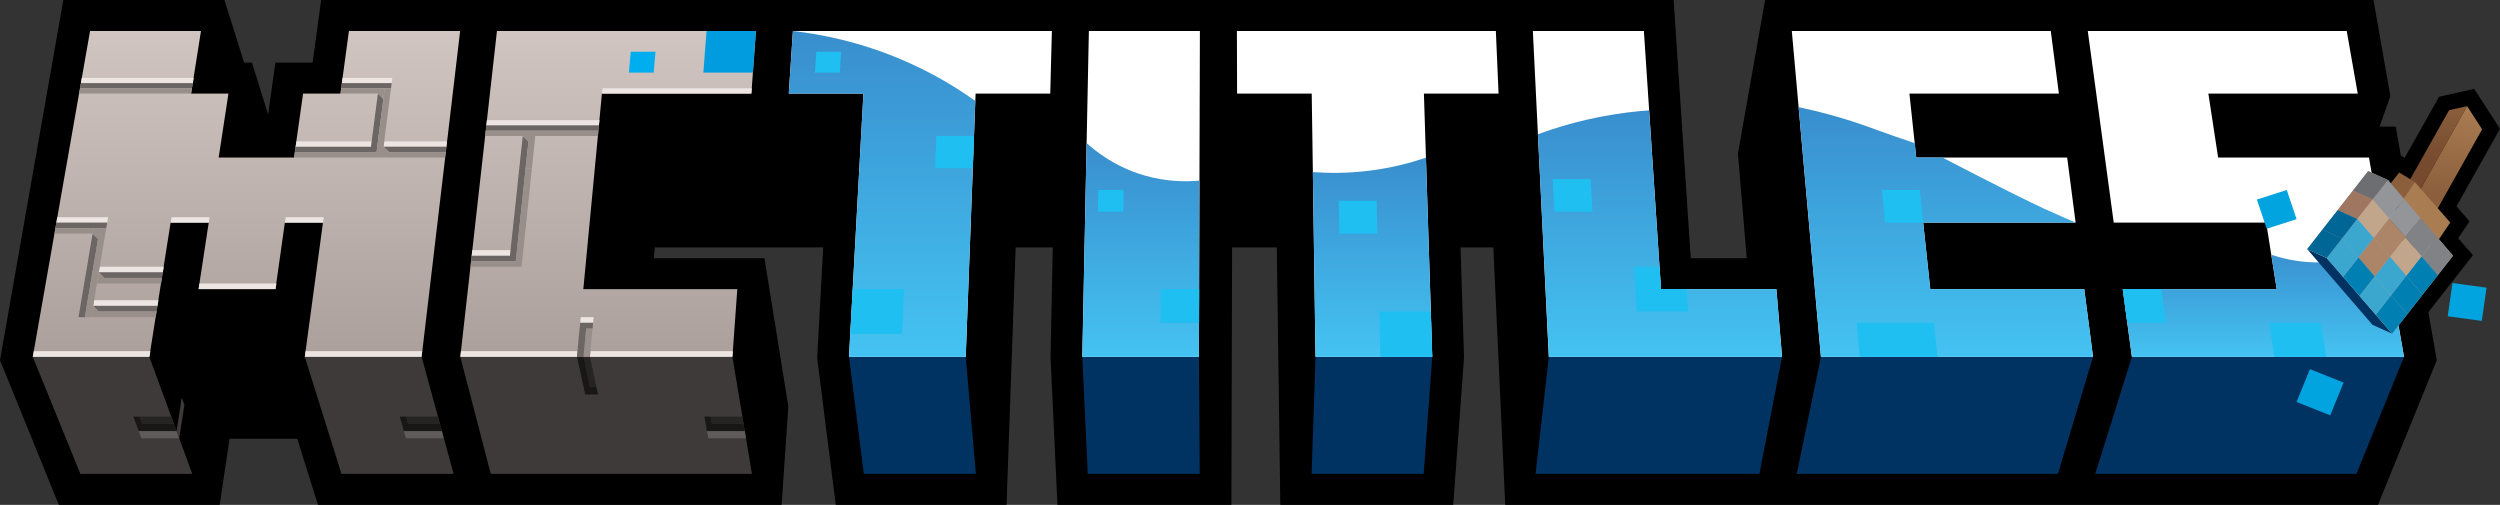 <?xml version="1.0" encoding="UTF-8"?>
<svg id="MCTitles" xmlns="http://www.w3.org/2000/svg" xmlns:xlink="http://www.w3.org/1999/xlink" viewBox="0 0 244.716 49.418">
  <rect x="0" y="0" width="244.716" height="49.418" fill="#333333" stroke="none"/>
  <defs>
    <linearGradient id="linear-gradient" x1="24.125" y1="48.967" x2="24.125" y2="17.069" gradientTransform="translate(0 52) scale(1 -1)" gradientUnits="userSpaceOnUse">
      <stop offset="0" stop-color="#d0c5c0"/>
      <stop offset=".99" stop-color="#aba09c"/>
    </linearGradient>
    <linearGradient id="linear-gradient-2" x1="59.527" y1="48.967" x2="59.527" y2="17.069" gradientTransform="translate(0 52) scale(1 -1)" gradientUnits="userSpaceOnUse">
      <stop offset="0" stop-color="#d0c5c0"/>
      <stop offset=".99" stop-color="#aba09c"/>
    </linearGradient>
    <linearGradient id="linear-gradient-3" x1="86.34" y1="17.069" x2="86.34" y2="48.967" gradientTransform="translate(0 52) scale(1 -1)" gradientUnits="userSpaceOnUse">
      <stop offset="0" stop-color="#44c3f2"/>
      <stop offset="1" stop-color="#398ecd"/>
    </linearGradient>
    <linearGradient id="linear-gradient-4" x1="111.667" y1="17.069" x2="111.667" y2="37.998" gradientTransform="translate(0 52) scale(1 -1)" gradientUnits="userSpaceOnUse">
      <stop offset="0" stop-color="#44c3f2"/>
      <stop offset="1" stop-color="#398ecd"/>
    </linearGradient>
    <linearGradient id="linear-gradient-5" x1="221.554" y1="17.069" x2="221.554" y2="27.811" gradientTransform="translate(0 52) scale(1 -1)" gradientUnits="userSpaceOnUse">
      <stop offset="0" stop-color="#44c3f2"/>
      <stop offset="1" stop-color="#398ecd"/>
    </linearGradient>
    <linearGradient id="linear-gradient-6" x1="190.469" y1="17.069" x2="190.469" y2="41.516" gradientTransform="translate(0 52) scale(1 -1)" gradientUnits="userSpaceOnUse">
      <stop offset="0" stop-color="#44c3f2"/>
      <stop offset="1" stop-color="#398ecd"/>
    </linearGradient>
    <linearGradient id="linear-gradient-7" x1="162.489" y1="17.069" x2="162.489" y2="41.199" gradientTransform="translate(0 52) scale(1 -1)" gradientUnits="userSpaceOnUse">
      <stop offset="0" stop-color="#44c3f2"/>
      <stop offset="1" stop-color="#398ecd"/>
    </linearGradient>
    <linearGradient id="linear-gradient-8" x1="134.355" y1="17.069" x2="134.355" y2="36.568" gradientTransform="translate(0 52) scale(1 -1)" gradientUnits="userSpaceOnUse">
      <stop offset="0" stop-color="#44c3f2"/>
      <stop offset="1" stop-color="#398ecd"/>
    </linearGradient>
    <linearGradient id="linear-gradient-9" x1="210.152" y1="21.976" x2="211.686" y2="31.962" gradientTransform="translate(33.502 74.119) rotate(-8.732) scale(1 -1)" gradientUnits="userSpaceOnUse">
      <stop offset=".453" stop-color="#754a2e"/>
      <stop offset="1" stop-color="#8b5f3c"/>
    </linearGradient>
    <linearGradient id="linear-gradient-10" x1="257.668" y1="38.703" x2="257.668" y2="51.389" gradientTransform="translate(-21.612 33.51) rotate(6.197) scale(1 -1)" gradientUnits="userSpaceOnUse">
      <stop offset=".295" stop-color="#8b5f3c"/>
      <stop offset="1" stop-color="#a97c51"/>
    </linearGradient>
  </defs>
  <g id="brush-outline">
    <polygon points="241.735 21.662 240.453 20.196 244.716 12.605 242.191 8.697 238.754 9.466 235.382 15.451 234.501 14.911 233.681 15.948 231.356 14.898 223.903 24.433 231.316 33.028 234.61 34.516 242.063 24.981 240.622 23.31 241.735 21.662"/>
  </g>
  <g id="text">
    <g id="Layer_1_copy" data-name="Layer 1 copy">
      <polygon points="234.51 12.39 232.925 12.39 233.988 9.424 232.332 0 172.778 0 170.118 15.039 170.98 25.271 165.501 25.271 163.826 0 149.402 0 147.22 0 120.542 0 117.986 0 105.919 0 103.54 0 76.697 0 74.703 0 31.433 0 30.602 6.131 26.959 6.131 26.243 11.205 24.663 6.131 23.896 6.131 21.971 0 6.197 0 0 35.259 5.758 49.418 21.504 49.418 22.473 42.943 29.097 42.943 31.125 49.418 76.512 49.418 77.167 39.773 74.828 25.271 64.003 25.271 64.097 24.215 76.11 24.215 78.225 24.215 80.58 24.215 79.988 35.037 81.81 49.418 98.527 49.418 99.417 24.215 103.051 24.215 102.834 34.971 103.509 49.418 120.536 49.418 120.605 24.215 124.982 24.215 125.325 49.418 142.252 49.418 143.309 34.993 142.968 24.215 146.176 24.215 147.342 49.418 173.015 49.418 174.798 49.418 232.772 49.418 238.53 35.259 234.51 12.39"/>
    </g>
    <g>
      <g>
        <polygon points="19.674 3.033 23.486 15.175 22.587 21.183 18.703 9.163 19.674 3.033" fill="none"/>
        <polygon points="22.361 9.163 26.104 21.183 25.221 27.312 21.405 15.423 22.361 9.163" fill="none"/>
        <polygon points="20.432 21.791 24.323 33.543 20.739 33.543 16.701 21.791 20.432 21.791" fill="none"/>
        <polygon points="31.614 21.791 35.065 33.543 31.481 33.543 27.884 21.791 31.614 21.791" fill="none"/>
        <polygon points="27.884 21.791 31.481 33.543 30.633 39.91 26.964 28.303 27.884 21.791" fill="none"/>
        <polygon points="26.964 28.303 30.633 39.91 23.405 39.91 19.437 28.303 26.964 28.303" fill="none"/>
        <polygon points="16.701 21.791 20.739 33.543 18.819 46.385 14.619 34.931 16.701 21.791" fill="none"/>
        <polygon points="14.619 34.931 18.819 46.385 7.867 46.385 3.209 34.931 14.619 34.931" fill="#3e3a39"/>
        <polygon points="45.041 3.033 47.881 15.175 44.403 46.385 41.273 34.931 45.041 3.033" fill="none"/>
        <polygon points="45.041 3.033 41.273 34.931 29.835 34.931 31.614 21.791 27.884 21.791 26.964 28.303 19.437 28.303 20.432 21.791 16.701 21.791 14.619 34.931 3.209 34.931 8.816 3.033 19.674 3.033 18.703 9.163 22.361 9.163 21.405 15.423 28.783 15.423 29.667 9.163 33.325 9.163 34.155 3.033 45.041 3.033" fill="url(#linear-gradient)"/>
        <polygon points="41.273 34.931 44.403 46.385 33.424 46.385 29.835 34.931 41.273 34.931" fill="#3e3a39"/>
      </g>
      <g>
        <polygon points="73.993 3.033 75.726 15.175 75.317 21.183 73.551 9.163 73.993 3.033" fill="none"/>
        <polygon points="73.551 9.163 75.317 21.183 61.251 21.183 58.92 9.163 73.551 9.163" fill="none"/>
        <polygon points="58.92 9.163 61.251 21.183 59.571 39.91 57.1 28.303 58.92 9.163" fill="none"/>
        <polygon points="72.172 28.303 74.044 39.91 73.604 46.385 71.695 34.931 72.172 28.303" fill="none"/>
        <polygon points="71.695 34.931 73.604 46.385 48.038 46.385 45.06 34.931 71.695 34.931" fill="#3e3a39"/>
        <polygon points="73.993 3.033 73.551 9.163 58.92 9.163 57.1 28.303 72.172 28.303 71.695 34.931 45.06 34.931 48.645 3.033 73.993 3.033" fill="url(#linear-gradient-2)"/>
      </g>
      <g>
        <polygon points="84.516 9.163 85.858 21.183 78.834 21.183 77.209 9.163 84.516 9.163" fill="none"/>
        <polygon points="102.805 9.163 103.44 21.183 96.416 21.183 95.498 9.163 102.805 9.163" fill="none"/>
        <polygon points="102.964 3.033 103.587 15.175 103.44 21.183 102.805 9.163 102.964 3.033" fill="none"/>
        <polygon points="94.533 34.931 95.525 46.385 84.556 46.385 83.104 34.931 94.533 34.931" fill="#003262"/>
        <polygon points="95.498 9.163 96.416 21.183 95.525 46.385 94.533 34.931 95.498 9.163" fill="none"/>
        <polygon points="102.964 3.033 102.805 9.163 95.498 9.163 94.533 34.931 83.104 34.931 84.516 9.163 77.209 9.163 77.615 3.033 102.964 3.033" fill="#fff"/>
      </g>
      <g>
        <polygon points="117.453 3.033 117.523 15.175 117.438 46.385 117.361 34.931 117.453 3.033" fill="none"/>
        <polygon points="117.361 34.931 117.438 46.385 106.477 46.385 105.942 34.931 117.361 34.931" fill="#003262"/>
        <polygon points="117.453 3.033 117.361 34.931 105.942 34.931 106.586 3.033 117.453 3.033" fill="#fff"/>
      </g>
      <g>
        <polygon points="230.791 9.163 226.483 21.183 212.426 21.183 216.169 9.163 230.791 9.163" fill="none"/>
        <polygon points="206.905 21.791 203.455 33.543 201.108 15.175 204.365 3.033 206.905 21.791" fill="none"/>
        <polygon points="221.828 21.791 217.79 33.543 203.455 33.543 206.905 21.791 221.828 21.791" fill="none"/>
        <polygon points="222.86 28.303 218.742 39.91 217.79 33.543 221.828 21.791 222.86 28.303" fill="none"/>
        <polygon points="208.685 34.931 205.096 46.385 204.269 39.91 207.787 28.303 208.685 34.931" fill="none"/>
        <polygon points="235.32 34.931 230.662 46.385 205.096 46.385 208.685 34.931 235.32 34.931" fill="#003262"/>
        <polygon points="229.713 3.033 230.791 9.163 216.169 9.163 217.125 15.423 231.891 15.423 235.32 34.931 208.685 34.931 207.787 28.303 222.86 28.303 221.828 21.791 206.905 21.791 204.365 3.033 229.713 3.033" fill="#fff"/>
      </g>
      <g>
        <polygon points="201.538 9.163 198.36 21.183 184.293 21.183 186.906 9.163 201.538 9.163" fill="none"/>
        <polygon points="203.175 21.791 199.872 33.543 185.537 33.543 188.252 21.791 203.175 21.791" fill="none"/>
        <polygon points="178.244 34.931 175.877 46.385 173.246 15.175 175.394 3.033 178.244 34.931" fill="none"/>
        <polygon points="204.879 34.931 201.443 46.385 175.877 46.385 178.244 34.931 204.879 34.931" fill="#003262"/>
        <polygon points="200.743 3.033 201.538 9.163 186.906 9.163 187.574 15.423 202.349 15.423 203.175 21.791 188.252 21.791 188.947 28.303 204.019 28.303 204.879 34.931 178.244 34.931 175.394 3.033 200.743 3.033" fill="#fff"/>
      </g>
      <g>
        <polygon points="151.609 34.931 150.311 46.385 148.868 15.175 150.046 3.033 151.609 34.931" fill="none"/>
        <polygon points="174.438 34.931 172.223 46.385 150.311 46.385 151.609 34.931 174.438 34.931" fill="#003262"/>
        <polygon points="160.914 3.033 162.589 28.303 173.884 28.303 174.438 34.931 151.609 34.931 150.046 3.033 160.914 3.033" fill="#fff"/>
      </g>
      <g>
        <polygon points="121.094 9.163 121.023 21.183 121.007 15.175 121.076 3.033 121.094 9.163" fill="none"/>
        <polygon points="128.4 9.163 128.047 21.183 121.023 21.183 121.094 9.163 128.4 9.163" fill="none"/>
        <polygon points="146.689 9.163 145.63 21.183 138.605 21.183 139.382 9.163 146.689 9.163" fill="none"/>
        <polygon points="128.771 34.931 128.389 46.385 128.047 21.183 128.4 9.163 128.771 34.931" fill="none"/>
        <polygon points="140.199 34.931 139.359 46.385 128.389 46.385 128.771 34.931 140.199 34.931" fill="#003262"/>
        <polygon points="146.424 3.033 146.689 9.163 139.382 9.163 140.199 34.931 128.771 34.931 128.4 9.163 121.094 9.163 121.076 3.033 146.424 3.033" fill="#fff"/>
      </g>
    </g>
  </g>
  <g id="paint_layer" data-name="paint layer">
    <g>
      <path d="m88.265,5.84c2.973,1.264,5.372,2.732,7.206,4.043-.313,8.35-.625,16.699-.938,25.049h-11.429l1.411-25.768h-7.306l.406-6.131c2.772.319,6.524,1.052,10.65,2.807Z" fill="url(#linear-gradient-3)"/>
      <path d="m117.391,17.68c-.01,5.75-.02,11.501-.03,17.251h-11.419c.141-6.976.282-13.953.422-20.929.947.864,2.824,2.342,5.629,3.162,2.247.656,4.192.627,5.398.516Z" fill="url(#linear-gradient-4)"/>
      <path d="m233.432,24.189c.629,3.581,1.259,7.162,1.888,10.743h-26.635l-.898-6.628h15.073c-.178-1.123-.356-2.247-.534-3.37.978.328,2.231.634,3.705.727,3.365.212,6.013-.808,7.401-1.471l0.0 0Z" fill="url(#linear-gradient-5)"/>
      <path d="m200.055,20.412c.873.396,1.83.817,1.83.817.529.233.967.423,1.29.562h-14.922l.694,6.512h15.073l.859,6.628h-26.635c-.728-8.149-1.456-16.298-2.184-24.447,2.304.494,4.116,1.033,5.258,1.398,1.048.336,1.657.57,2.655.932.82.297,1.995.714,3.45,1.2.05.47.1.94.15,1.409h2.57c5.049,2.634,8.805,4.488,9.912,4.989l-0.0 0Z" fill="url(#linear-gradient-6)"/>
      <path d="m161.429,10.801c.387,5.834.773,11.668,1.16,17.502h11.295l.554,6.628h-22.829c-.356-7.264-.712-14.528-1.067-21.791,1.834-.673,4.023-1.323,6.529-1.784,1.561-.287,3.023-.459,4.358-.555Z" fill="url(#linear-gradient-7)"/>
      <path d="m139.581,15.432c.206,6.5.412,13.0.618,19.5h-11.428c-.087-6.03-.174-12.059-.26-18.089,1.509.114,3.376.13,5.493-.13,2.217-.273,4.1-.776,5.578-1.281Z" fill="url(#linear-gradient-8)"/>
    </g>
  </g>
  <g id="cracks">
    <g id="Layer_5" data-name="Layer 5">
      <g>
        <g>
          <polygon points="72.668 40.78 72.057 40.78 71.436 40.78 70.804 40.78 70.183 40.78 69.562 40.78 69.686 41.488 70.307 41.488 70.929 41.488 71.55 41.488 72.171 41.488 72.782 41.488 72.668 40.78" fill="#262423"/>
          <polygon points="58.068 36.413 57.912 35.675 57.747 34.927 57.115 34.927 57.281 35.675 57.436 36.413 57.602 37.151 57.757 37.879 58.378 37.879 58.223 37.151 58.068 36.413" fill="#262423"/>
          <polygon points="42.235 40.78 41.614 40.78 40.992 40.78 40.371 40.78 39.75 40.78 39.947 41.488 40.578 41.488 41.199 41.488 41.81 41.488 42.432 41.488 43.053 41.488 42.856 40.78 42.235 40.78" fill="#262423"/>
          <polygon points="16.151 40.78 15.529 40.78 14.908 40.78 14.287 40.78 13.666 40.78 13.924 41.488 14.556 41.488 15.177 41.488 15.788 41.488 16.41 41.488 17.031 41.488 16.772 40.78 16.151 40.78" fill="#262423"/>
        </g>
        <g>
          <polygon points="72.906 42.196 72.295 42.196 71.674 42.196 71.053 42.196 70.432 42.196 69.81 42.196 69.199 42.196 69.334 42.903 69.935 42.903 70.556 42.903 71.177 42.903 71.798 42.903 72.409 42.903 73.02 42.903 72.906 42.196" fill="#5f5b5a"/>
          <polygon points="42.628 42.196 42.007 42.196 41.396 42.196 40.775 42.196 40.154 42.196 39.532 42.196 39.739 42.903 40.35 42.903 40.972 42.903 41.593 42.903 42.204 42.903 42.815 42.903 43.436 42.903 43.25 42.196 42.628 42.196" fill="#5f5b5a"/>
          <polygon points="16.668 42.196 16.058 42.196 15.436 42.196 14.815 42.196 14.194 42.196 13.583 42.196 13.842 42.903 14.463 42.903 15.084 42.903 15.705 42.903 16.316 42.903 16.927 42.903 17.549 42.903 17.29 42.196 16.668 42.196" fill="#5f5b5a"/>
        </g>
        <g>
          <polygon points="72.782 41.488 72.171 41.488 71.55 41.488 70.929 41.488 70.307 41.488 69.686 41.488 69.562 40.78 68.951 40.78 69.075 41.488 69.199 42.196 69.81 42.196 70.432 42.196 71.053 42.196 71.674 42.196 72.295 42.196 72.906 42.196 72.782 41.488" fill="#181716"/>
          <polygon points="57.757 37.879 57.602 37.151 57.436 36.413 57.281 35.675 57.115 34.927 56.473 34.927 56.639 35.675 56.804 36.413 56.96 37.151 57.125 37.879 57.291 38.617 57.912 38.617 58.544 38.617 58.378 37.879 57.757 37.879" fill="#181716"/>
          <polygon points="42.432 41.488 41.81 41.488 41.199 41.488 40.578 41.488 39.947 41.488 39.75 40.78 39.128 40.78 39.336 41.488 39.532 42.196 40.154 42.196 40.775 42.196 41.396 42.196 42.007 42.196 42.628 42.196 43.25 42.196 43.053 41.488 42.432 41.488" fill="#181716"/>
          <polygon points="16.41 41.488 15.788 41.488 15.177 41.488 14.556 41.488 13.924 41.488 13.666 40.78 13.044 40.78 13.314 41.488 13.583 42.196 14.194 42.196 14.815 42.196 15.436 42.196 16.058 42.196 16.668 42.196 17.29 42.196 17.031 41.488 16.41 41.488" fill="#181716"/>
        </g>
      </g>
    </g>
    <g>
      <polygon points="72.979 8.643 72.368 8.643 71.757 8.643 71.156 8.643 70.545 8.643 69.935 8.643 69.324 8.643 68.723 8.643 68.102 8.643 67.501 8.643 66.89 8.643 66.29 8.643 65.668 8.643 65.068 8.643 64.457 8.643 63.846 8.643 63.235 8.643 62.634 8.643 62.023 8.643 61.412 8.643 60.801 8.643 60.201 8.643 59.58 8.643 58.969 8.643 58.927 9.159 59.528 9.159 60.149 9.159 60.75 9.159 61.361 9.159 61.972 9.159 62.582 9.159 63.193 9.159 63.794 9.159 64.415 9.159 65.016 9.159 65.627 9.159 66.238 9.159 66.849 9.159 67.46 9.159 68.06 9.159 68.682 9.159 69.282 9.159 69.893 9.159 70.504 9.159 71.115 9.159 71.726 9.159 72.327 9.159 72.948 9.159 73.548 9.159 73.59 8.643 72.979 8.643" fill="#ece5e2"/>
      <polygon points="70.473 34.371 69.831 34.371 69.199 34.371 68.568 34.371 67.936 34.371 67.294 34.371 66.662 34.371 66.031 34.371 65.399 34.371 64.757 34.371 64.125 34.371 63.504 34.371 62.872 34.371 62.23 34.371 61.599 34.371 60.967 34.371 60.335 34.371 59.693 34.371 59.062 34.371 58.43 34.371 57.798 34.371 57.747 34.927 58.378 34.927 59.01 34.927 59.642 34.927 60.284 34.927 60.915 34.927 61.547 34.927 62.179 34.927 62.821 34.927 63.452 34.927 64.084 34.927 64.716 34.927 65.358 34.927 65.989 34.927 66.621 34.927 67.253 34.927 67.895 34.927 68.526 34.927 69.158 34.927 69.79 34.927 70.432 34.927 71.063 34.927 71.695 34.927 71.736 34.371 71.105 34.371 70.473 34.371" fill="#ece5e2"/>
      <polygon points="58.109 31.045 57.478 31.045 56.846 31.045 56.794 31.601 57.426 31.601 58.057 31.601 58.109 31.045" fill="#ece5e2"/>
      <polygon points="55.262 34.371 54.63 34.371 53.988 34.371 53.356 34.371 52.725 34.371 52.093 34.371 51.461 34.371 50.83 34.371 50.198 34.371 49.566 34.371 48.924 34.371 48.293 34.371 47.661 34.371 47.029 34.371 46.387 34.371 45.756 34.371 45.124 34.371 45.062 34.927 45.694 34.927 46.325 34.927 46.967 34.927 47.599 34.927 48.231 34.927 48.862 34.927 49.504 34.927 50.136 34.927 50.767 34.927 51.399 34.927 52.041 34.927 52.673 34.927 53.304 34.927 53.936 34.927 54.578 34.927 55.21 34.927 55.841 34.927 56.473 34.927 56.525 34.371 55.893 34.371 55.262 34.371" fill="#ece5e2"/>
      <polygon points="48.831 12.272 49.442 12.272 50.053 12.272 50.674 12.272 51.285 12.272 51.896 12.272 52.507 12.272 53.118 12.272 53.729 12.272 54.34 12.272 54.961 12.272 55.572 12.272 56.183 12.272 56.794 12.272 57.405 12.272 58.016 12.272 58.627 12.272 58.679 11.757 58.068 11.757 57.457 11.757 56.846 11.757 56.235 11.757 55.624 11.757 55.013 11.757 54.392 11.757 53.781 11.757 53.17 11.757 52.559 11.757 51.948 11.757 51.337 11.757 50.726 11.757 50.115 11.757 49.504 11.757 48.893 11.757 48.272 11.757 47.661 11.757 47.609 12.272 48.22 12.272 48.831 12.272" fill="#ece5e2"/>
      <polygon points="47.423 25.03 48.054 25.03 48.676 25.03 49.297 25.03 49.918 25.03 49.981 24.484 49.359 24.484 48.728 24.484 48.106 24.484 47.485 24.484 46.853 24.484 46.232 24.484 46.17 25.03 46.791 25.03 47.423 25.03" fill="#ece5e2"/>
      <polygon points="42.525 13.839 41.914 13.839 41.293 13.839 40.682 13.839 40.071 13.839 39.46 13.839 38.839 13.839 38.228 13.839 37.617 13.839 37.544 14.365 38.155 14.365 38.766 14.365 39.387 14.365 39.998 14.365 40.609 14.365 41.231 14.365 41.841 14.365 42.463 14.365 43.074 14.365 43.685 14.365 43.747 13.839 43.136 13.839 42.525 13.839" fill="#ece5e2"/>
      <polygon points="40.05 34.371 39.429 34.371 38.797 34.371 38.155 34.371 37.523 34.371 36.892 34.371 36.26 34.371 35.618 34.371 34.986 34.371 34.355 34.371 33.723 34.371 33.081 34.371 32.449 34.371 31.818 34.371 31.186 34.371 30.544 34.371 29.913 34.371 29.84 34.927 30.472 34.927 31.114 34.927 31.745 34.927 32.377 34.927 33.009 34.927 33.651 34.927 34.282 34.927 34.914 34.927 35.546 34.927 36.188 34.927 36.819 34.927 37.451 34.927 38.083 34.927 38.725 34.927 39.356 34.927 39.988 34.927 40.62 34.927 41.262 34.927 41.324 34.371 40.682 34.371 40.05 34.371" fill="#ece5e2"/>
      <polygon points="34.686 8.138 35.297 8.138 35.908 8.138 36.509 8.138 37.12 8.138 37.731 8.138 38.341 8.138 38.404 7.622 37.793 7.622 37.192 7.622 36.581 7.622 35.981 7.622 35.359 7.622 34.759 7.622 34.148 7.622 33.537 7.622 33.464 8.138 34.086 8.138 34.686 8.138" fill="#ece5e2"/>
      <polygon points="31 21.795 31.621 21.795 31.694 21.259 31.072 21.259 30.451 21.259 29.84 21.259 29.208 21.259 28.587 21.259 27.966 21.259 27.893 21.795 28.515 21.795 29.136 21.795 29.757 21.795 30.379 21.795 31 21.795" fill="#ece5e2"/>
      <polygon points="30.171 14.365 30.793 14.365 31.404 14.365 32.015 14.365 32.626 14.365 33.247 14.365 33.858 14.365 34.469 14.365 35.09 14.365 35.701 14.365 36.312 14.365 36.384 13.839 35.763 13.839 35.152 13.839 34.541 13.839 33.93 13.839 33.309 13.839 32.698 13.839 32.087 13.839 31.476 13.839 30.865 13.839 30.244 13.839 29.633 13.839 29.022 13.839 28.939 14.365 29.56 14.365 30.171 14.365" fill="#ece5e2"/>
      <polygon points="25.791 27.75 25.17 27.75 24.549 27.75 23.917 27.75 23.285 27.75 22.664 27.75 22.032 27.75 21.411 27.75 20.779 27.75 20.148 27.75 19.527 27.75 19.444 28.295 20.065 28.295 20.697 28.295 21.328 28.295 21.95 28.295 22.581 28.295 23.202 28.295 23.834 28.295 24.466 28.295 25.087 28.295 25.719 28.295 26.35 28.295 26.972 28.295 27.055 27.75 26.423 27.75 25.791 27.75" fill="#ece5e2"/>
      <polygon points="20.438 21.795 20.51 21.259 19.899 21.259 19.268 21.259 18.657 21.259 18.035 21.259 17.414 21.259 16.793 21.259 16.71 21.795 17.331 21.795 17.942 21.795 18.574 21.795 19.185 21.795 19.816 21.795 20.438 21.795" fill="#ece5e2"/>
      <polygon points="17.652 8.138 18.253 8.138 18.874 8.138 18.957 7.622 18.336 7.622 17.735 7.622 17.124 7.622 16.524 7.622 15.913 7.622 15.302 7.622 14.701 7.622 14.08 7.622 13.479 7.622 12.868 7.622 12.268 7.622 11.657 7.622 11.046 7.622 10.445 7.622 9.834 7.622 9.223 7.622 8.612 7.622 8.012 7.622 7.919 8.138 8.53 8.138 9.13 8.138 9.751 8.138 10.352 8.138 10.963 8.138 11.564 8.138 12.185 8.138 12.785 8.138 13.396 8.138 13.997 8.138 14.618 8.138 15.219 8.138 15.819 8.138 16.441 8.138 17.041 8.138 17.652 8.138" fill="#ece5e2"/>
      <polygon points="14.774 26.112 14.142 26.112 13.521 26.112 12.889 26.112 12.268 26.112 11.646 26.112 11.015 26.112 10.383 26.112 9.762 26.112 9.669 26.658 10.3 26.658 10.921 26.658 11.553 26.658 12.174 26.658 12.796 26.658 13.438 26.658 14.059 26.658 14.68 26.658 15.302 26.658 15.944 26.658 16.027 26.112 15.395 26.112 14.774 26.112" fill="#ece5e2"/>
      <polygon points="14.245 29.387 13.614 29.387 12.993 29.387 12.351 29.387 11.729 29.387 11.098 29.387 10.476 29.387 9.834 29.387 9.213 29.387 9.12 29.943 9.741 29.943 10.383 29.943 11.015 29.943 11.636 29.943 12.268 29.943 12.899 29.943 13.531 29.943 14.152 29.943 14.784 29.943 15.416 29.943 15.509 29.387 14.867 29.387 14.245 29.387" fill="#ece5e2"/>
      <polygon points="13.448 34.371 12.816 34.371 12.185 34.371 11.543 34.371 10.911 34.371 10.28 34.371 9.648 34.371 9.006 34.371 8.374 34.371 7.743 34.371 7.111 34.371 6.469 34.371 5.837 34.371 5.206 34.371 4.574 34.371 3.932 34.371 3.311 34.371 3.207 34.927 3.839 34.927 4.481 34.927 5.112 34.927 5.744 34.927 6.376 34.927 7.018 34.927 7.649 34.927 8.281 34.927 8.913 34.927 9.555 34.927 10.186 34.927 10.818 34.927 11.45 34.927 12.092 34.927 12.723 34.927 13.355 34.927 13.987 34.927 14.629 34.927 14.722 34.371 14.08 34.371 13.448 34.371" fill="#ece5e2"/>
      <polygon points="6.759 21.795 7.38 21.795 8.001 21.795 8.623 21.795 9.244 21.795 9.876 21.795 10.487 21.795 10.58 21.259 9.958 21.259 9.337 21.259 8.716 21.259 8.095 21.259 7.473 21.259 6.852 21.259 6.231 21.259 5.609 21.259 5.516 21.795 6.137 21.795 6.759 21.795" fill="#ece5e2"/>
    </g>
    <g id="Layer_9" data-name="Layer 9">
      <polygon points="17.793 38.917 17.701 39.457 17.62 40.007 17.538 40.547 17.457 41.097 17.365 41.647 17.284 42.197 17.284 42.207 17.549 42.907 17.63 42.367 17.711 41.817 17.793 41.267 17.885 40.717 17.966 40.167 18.047 39.627 17.793 38.917" fill="#3e3a39"/>
      <polygon points="57.374 32.147 57.322 32.703 57.27 33.259 57.219 33.815 57.167 34.371 57.115 34.927 57.747 34.927 57.798 34.371 57.85 33.815 57.902 33.259 57.954 32.703 58.006 32.147 57.374 32.147" fill="#988e8a"/>
      <polygon points="57.426 31.601 56.794 31.601 56.742 32.147 56.68 32.703 56.628 33.259 56.577 33.815 56.525 34.371 56.473 34.927 57.115 34.927 57.167 34.371 57.219 33.815 57.27 33.259 57.322 32.703 57.374 32.147 58.006 32.147 58.057 31.601 57.426 31.601" fill="#6b6563"/>
      <path d="m51.171,13.313l-.052.526-.062.526-.052.526-.062.526-.052.526-.062.526-.052.526-.062.536-.052.526-.052.536-.062.526-.052.536-.062.536-.052.536-.062.536-.062.536-.052.536-.062.536-.052.536-.062.546-.052.536-.062.546h-3.749l-.052.536h4.37l.062-.536.052-.546.062-.536.052-.546.062-.536.052-.536.062-.536.052-.536.062-.536.052-.536.062-.536.052-.536.052-.526.062-.536.052-.526.062-.536.052-.526.052-.526.062-.526.052-.526.062-.526.052-.526-.559-.526Z" fill="#6b6563"/>
      <path d="m43.074,14.365h-5.53c.183.175.366.35.549.526h5.53l.062-.526h-.611Z" fill="#6b6563"/>
      <polygon points="37.731 8.138 37.12 8.138 36.509 8.138 35.908 8.138 35.297 8.138 34.686 8.138 34.086 8.138 33.464 8.138 33.402 8.643 34.013 8.643 34.624 8.643 35.225 8.643 35.846 8.643 36.447 8.643 37.057 8.643 37.658 8.643 38.279 8.643 38.341 8.138 37.731 8.138" fill="#6b6563"/>
      <path d="m36.985,9.159l-.062.526h0l-.073.516-.062.516-.073.516-.062.526-.072.516-.062.526-.073.516-.062.526-.072.526h-7.373l-.073.526h7.994l.062-.526.072-.526.062-.526.073-.516.062-.526.072-.516.062-.526.073-.516.062-.516.062-.516-.539-.526Z" fill="#6b6563"/>
      <g>
        <path d="m43.012,14.891h-4.919c-.183-.175-.366-.35-.549-.526l.072-.526.062-.526.062-.516.073-.526.062-.516.072-.526.062-.516.062-.516.073-.516.062-.526.072-.516h-.621l-.062.516-.072.526-.062.516-.062.516-.073.516-.062.526-.072.516-.062.526-.073.516-.062.526-.072.526-.062.526h-7.994l-.072.526h14.766l.062-.526h-.611Z" fill="#988e8a"/>
        <path d="m37.057,8.643h-3.655l-.073.516h3.655l.539.526c.045-.347.09-.694.135-1.041h-.601Z" fill="#988e8a"/>
      </g>
      <g>
        <path d="m15.302,26.658h-5.633c.18.182.359.364.538.546h5.643l.093-.546h-.642Z" fill="#6b6563"/>
        <path d="m14.152,29.943h-5.033c.18.182.359.364.538.546h5.675l.083-.546h-1.263Z" fill="#6b6563"/>
      </g>
      <polygon points="18.253 8.138 17.652 8.138 17.041 8.138 16.441 8.138 15.819 8.138 15.219 8.138 14.618 8.138 13.997 8.138 13.396 8.138 12.785 8.138 12.185 8.138 11.564 8.138 10.963 8.138 10.352 8.138 9.751 8.138 9.13 8.138 8.53 8.138 7.919 8.138 7.836 8.643 8.436 8.643 9.047 8.643 9.658 8.643 10.269 8.643 10.87 8.643 11.481 8.643 12.092 8.643 12.703 8.643 13.303 8.643 13.914 8.643 14.525 8.643 15.136 8.643 15.747 8.643 16.358 8.643 16.969 8.643 17.569 8.643 18.18 8.643 18.791 8.643 18.874 8.138 18.253 8.138" fill="#6b6563"/>
      <path d="m9.068,22.867l-.093.536-.093.546-.093.536-.093.546-.083.536-.093.546-.093.546-.093.546-.093.546-.093.546-.093.546-.093.546-.093.556-.093.546-.093.556h.621l.093-.556.093-.546.093-.556.093-.546.093-.546.093-.546.093-.546.093-.546.093-.546.093-.546.093-.536.093-.546.083-.536.093-.546s-.528-.536-.528-.536Z" fill="#6b6563"/>
      <g>
        <polygon points="58.016 12.272 57.405 12.272 56.794 12.272 56.183 12.272 55.572 12.272 54.961 12.272 54.34 12.272 53.729 12.272 53.118 12.272 52.507 12.272 51.896 12.272 51.285 12.272 50.674 12.272 50.053 12.272 49.442 12.272 48.831 12.272 48.22 12.272 47.609 12.272 47.547 12.798 48.158 12.798 48.779 12.798 49.39 12.798 50.001 12.798 50.612 12.798 51.223 12.798 51.834 12.798 52.445 12.798 53.066 12.798 53.677 12.798 54.288 12.798 54.909 12.798 55.52 12.798 56.131 12.798 56.742 12.798 57.353 12.798 57.964 12.798 58.575 12.798 58.627 12.272 58.016 12.272" fill="#6b6563"/>
        <polygon points="9.244 21.795 8.623 21.795 8.001 21.795 7.38 21.795 6.759 21.795 6.137 21.795 5.516 21.795 5.423 22.331 6.044 22.331 6.666 22.331 7.287 22.331 7.908 22.331 8.53 22.331 9.161 22.331 9.782 22.331 10.404 22.331 10.487 21.795 9.876 21.795 9.244 21.795" fill="#6b6563"/>
      </g>
      <g>
        <polygon points="51.399 16.993 51.337 17.529 51.285 18.055 51.223 18.591 51.171 19.116 51.12 19.652 51.057 20.188 51.006 20.724 50.944 21.259 50.892 21.795 50.83 22.331 50.778 22.867 50.716 23.403 50.664 23.948 50.602 24.484 50.55 25.03 50.488 25.566 49.867 25.566 49.235 25.566 48.614 25.566 47.992 25.566 47.361 25.566 46.739 25.566 46.118 25.566 46.056 26.112 46.677 26.112 47.299 26.112 47.93 26.112 48.551 26.112 49.183 26.112 49.804 26.112 50.436 26.112 51.057 26.112 51.12 25.566 51.171 25.03 51.223 24.484 51.285 23.948 51.337 23.403 51.399 22.867 51.451 22.331 51.513 21.795 51.565 21.259 51.617 20.724 51.679 20.188 51.731 19.652 51.793 19.116 51.844 18.591 51.896 18.055 51.958 17.529 52.01 16.993 52.062 16.468 51.451 16.468 51.399 16.993" fill="#988e8a"/>
        <path d="m57.964,12.798h-9.806v0h-.611l-.062.516h.611v-0h3.075c.186.175.373.351.559.526l-.052.526-.062.526-.052.526-.062.526-.052.526h.611l.062-.526.052-.526.052-.526.062-.526.052-.526.052-.526h6.14l.042-.516h-.611Z" fill="#988e8a"/>
      </g>
      <g>
        <path d="m15.24,31.045l.093-.556h-5.675c-.179-.182-.359-.364-.538-.546l-.186,1.102h6.306Z" fill="#988e8a"/>
        <path d="m15.768,27.75l.083-.546h-5.643c-.18-.182-.359-.364-.538-.546-.059.364-.117.728-.176,1.092h6.275Z" fill="#988e8a"/>
        <path d="m9.575,27.204c.28-1.604.548-3.269.828-4.873h-.621v0h-.621l-.093.536.528.536c-.417,2.537-.871,5.106-1.294,7.643h.632c.18-1.07.376-2.226.559-3.296l.083-.546Z" fill="#988e8a"/>
        <path d="m8.53,22.331h-3.107l-.093.536h3.738l.093-.536s-.632,0-.632,0Z" fill="#988e8a"/>
      </g>
      <polygon points="18.18 8.643 17.569 8.643 16.969 8.643 16.358 8.643 15.747 8.643 15.136 8.643 14.525 8.643 13.914 8.643 13.303 8.643 12.703 8.643 12.092 8.643 11.481 8.643 10.87 8.643 10.269 8.643 9.658 8.643 9.047 8.643 8.436 8.643 7.836 8.643 7.743 9.159 8.343 9.159 8.954 9.159 9.575 9.159 10.176 9.159 10.787 9.159 11.398 9.159 12.009 9.159 12.62 9.159 13.22 9.159 13.831 9.159 14.442 9.159 15.053 9.159 15.654 9.159 16.275 9.159 16.886 9.159 17.487 9.159 18.098 9.159 18.708 9.159 18.791 8.643 18.18 8.643" fill="#988e8a"/>
    </g>
  </g>
  <g id="dots">
    <g>
      <polygon points="61.744 5.064 61.651 6.085 61.557 7.106 62.769 7.106 63.991 7.106 64.074 6.085 64.167 5.064 62.945 5.064 61.744 5.064" fill="#00aeef"/>
      <polygon points="71.581 3.032 70.38 3.032 69.168 3.032 69.085 4.043 69.003 5.064 68.93 6.085 68.847 7.106 70.059 7.106 71.27 7.106 72.492 7.106 73.704 7.106 73.776 6.085 73.849 5.064 73.921 4.043 73.994 3.032 72.793 3.032 71.581 3.032" fill="#009ce0"/>
      <polygon points="227.527 33.815 227.351 32.703 227.165 31.601 225.901 31.601 224.638 31.601 223.375 31.601 222.122 31.601 222.287 32.703 222.463 33.815 222.639 34.927 223.903 34.927 225.176 34.927 226.44 34.927 227.713 34.927 227.527 33.815" fill="#1fbff1"/>
      <polygon points="211.705 29.387 211.56 28.295 210.296 28.295 209.043 28.295 207.78 28.295 207.935 29.387 208.08 30.489 208.236 31.601 209.499 31.601 210.752 31.601 212.026 31.601 211.86 30.489 211.705 29.387" fill="#1fbff1"/>
      <polygon points="189.421 32.703 189.307 31.601 188.043 31.601 186.78 31.601 185.527 31.601 184.254 31.601 183.001 31.601 181.727 31.601 181.841 32.703 181.944 33.815 182.048 34.927 183.322 34.927 184.585 34.927 185.859 34.927 187.122 34.927 188.396 34.927 189.659 34.927 189.545 33.815 189.421 32.703" fill="#1fbff1"/>
      <polygon points="184.43 20.724 184.533 21.795 185.765 21.795 187.018 21.795 188.261 21.795 188.147 20.724 188.033 19.652 187.919 18.591 186.687 18.591 185.444 18.591 184.212 18.591 184.316 19.652 184.43 20.724" fill="#1fbff1"/>
      <polygon points="165.097 28.295 163.833 28.295 162.591 28.295 162.518 27.204 162.446 26.112 161.183 26.112 159.94 26.112 160.002 27.204 160.075 28.295 160.137 29.387 160.209 30.489 161.462 30.489 162.736 30.489 163.989 30.489 165.252 30.489 165.169 29.387 165.097 28.295" fill="#1fbff1"/>
      <polygon points="155.757 18.591 155.694 17.529 154.462 17.529 153.23 17.529 151.987 17.529 152.049 18.591 152.101 19.652 152.153 20.724 153.396 20.724 154.638 20.724 155.881 20.724 155.819 19.652 155.757 18.591" fill="#1fbff1"/>
      <polygon points="140.121 32.703 140.09 31.601 140.048 30.489 138.785 30.489 137.532 30.489 136.269 30.489 135.016 30.489 135.036 31.601 135.067 32.703 135.088 33.815 135.119 34.927 136.382 34.927 137.656 34.927 138.919 34.927 140.193 34.927 140.162 33.815 140.121 32.703" fill="#1fbff1"/>
      <polygon points="134.777 20.724 134.757 19.652 133.514 19.652 132.272 19.652 131.039 19.652 131.06 20.724 131.081 21.795 131.091 22.867 132.344 22.867 133.587 22.867 134.829 22.867 134.809 21.795 134.777 20.724" fill="#1fbff1"/>
      <polygon points="114.865 28.295 113.612 28.295 113.612 29.387 113.601 30.489 113.591 31.601 114.844 31.601 116.107 31.601 117.371 31.601 117.371 30.489 117.381 29.387 117.381 28.295 116.128 28.295 114.865 28.295" fill="#1fbff1"/>
      <polygon points="107.513 18.591 107.492 19.652 107.471 20.724 108.714 20.724 109.957 20.724 109.977 19.652 109.988 18.591 108.755 18.591 107.513 18.591" fill="#1fbff1"/>
      <polygon points="92.892 13.313 91.659 13.313 91.618 14.365 91.566 15.416 91.525 16.468 92.757 16.468 93.989 16.468 95.221 16.468 95.263 15.416 95.304 14.365 95.346 13.313 94.113 13.313 92.892 13.313" fill="#1fbff1"/>
      <polygon points="85.995 28.295 84.732 28.295 83.479 28.295 83.417 29.387 83.365 30.489 83.303 31.601 83.241 32.703 84.494 32.703 85.767 32.703 87.031 32.703 88.294 32.703 88.346 31.601 88.397 30.489 88.449 29.387 88.501 28.295 87.238 28.295 85.995 28.295" fill="#1fbff1"/>
      <polygon points="79.906 5.064 79.844 6.085 79.772 7.106 80.994 7.106 82.205 7.106 82.267 6.085 82.329 5.064 81.118 5.064 79.906 5.064" fill="#1fbff1"/>
    </g>
  </g>
  <g id="brush">
    <g>
      <polygon points="238.55 23.381 236.816 23.502 235.176 21.636 236.91 21.515 238.55 23.381" fill="#828282"/>
      <polygon points="238.751 24.022 236.452 23.457 232.666 18.804 234.966 19.37 238.751 24.022" fill="gray"/>
    </g>
    <polygon points="242.932 31.415 239.598 30.96 240.065 27.705 243.399 28.16 242.932 31.415" fill="#01a4de"/>
    <polygon points="224.804 21.452 221.877 22.391 220.915 19.533 223.843 18.594 224.804 21.452" fill="#01a4de"/>
    <g>
      <polygon points="234.155 32.664 232.236 31.798 225.843 24.386 227.761 25.252 234.155 32.664" fill="#003262"/>
      <polygon points="227.761 25.252 225.843 24.386 231.812 16.75 233.73 17.616 227.761 25.252" fill="#999"/>
      <polygon points="233.73 17.616 240.123 25.029 234.155 32.664 227.761 25.252 233.73 17.616" fill="#a6a6a6"/>
    </g>
    <g>
      <polygon points="237.013 24.079 235.764 24.491 233.837 21.511 235.087 21.099 237.013 24.079" fill="#664528"/>
      <path d="m235.862,20.429c-.533.021-1.066.042-1.598.064,1.823-3.236,3.646-6.472,5.469-9.708.589-.131,1.178-.263,1.766-.394l-5.637,10.039Z" fill="url(#linear-gradient-9)"/>
      <polygon points="242.965 12.659 237.328 22.698 235.862 20.429 241.499 10.39 242.965 12.659" fill="url(#linear-gradient-10)"/>
    </g>
    <g>
      <polygon points="238.005 23.897 236.206 22.805 233.025 19.021 234.825 20.113 238.005 23.897" fill="#664428"/>
      <path d="m234.825,20.113c-.561-.353-1.122-.707-1.683-1.06l1.711-2.166c.509.312,1.018.624,1.527.937l-1.555,2.29Z" fill="#8b5f3c"/>
      <path d="m239.846,21.78c-.543.802-1.085,1.605-1.628,2.407-1.131-1.358-2.262-2.716-3.393-4.074l1.555-2.29,3.466,3.957Z" fill="#a97c51"/>
    </g>
    <g>
      <polygon points="237.033 25.085 238.524 23.175 240.119 25.025 238.628 26.935 237.033 25.085" fill="#808285"/>
      <polygon points="235.542 26.996 237.033 25.085 238.628 26.935 237.136 28.846 235.542 26.996" fill="#0080b2"/>
      <polygon points="237.033 25.085 235.438 23.225 236.929 21.325 238.524 23.175 237.033 25.085" fill="#808285"/>
      <polygon points="235.542 26.996 237.136 28.846 235.645 30.757 234.051 28.907 235.542 26.996" fill="#0080b2"/>
      <polygon points="237.033 25.085 235.542 26.996 233.947 25.136 235.438 23.225 237.033 25.085" fill="#c1a68b"/>
      <polygon points="233.844 21.375 235.335 19.475 236.929 21.325 235.438 23.225 233.844 21.375" fill="#939598"/>
      <polygon points="232.56 30.807 234.051 28.907 235.645 30.757 234.154 32.667 232.56 30.807" fill="#0080b2"/>
      <polygon points="234.051 28.907 232.446 27.047 233.947 25.136 235.542 26.996 234.051 28.907" fill="#3ba6ce"/>
      <polygon points="233.844 21.375 235.438 23.225 233.947 25.136 232.352 23.286 233.844 21.375" fill="#ac8568"/>
      <polygon points="235.335 19.475 233.844 21.375 232.249 19.525 233.74 17.615 235.335 19.475" fill="#939598"/>
      <polygon points="230.955 28.957 232.446 27.047 234.051 28.907 232.56 30.807 230.955 28.957" fill="#3ba6ce"/>
      <polygon points="233.947 25.136 232.446 27.047 230.861 25.197 232.352 23.286 233.947 25.136" fill="#ac8568"/>
      <polygon points="232.249 19.525 233.844 21.375 232.352 23.286 230.758 21.436 232.249 19.525" fill="#c1a68b"/>
      <polygon points="229.36 27.107 230.861 25.197 232.446 27.047 230.955 28.957 229.36 27.107" fill="#0080b2"/>
      <polygon points="230.861 25.197 229.256 23.336 230.758 21.436 232.352 23.286 230.861 25.197" fill="#3ba6ce"/>
      <polygon points="229.36 27.107 227.765 25.247 229.256 23.336 230.861 25.197 229.36 27.107" fill="#3ba6ce"/>
    </g>
    <g>
      <polygon points="233.731 17.617 232.241 19.527 230.321 18.657 231.811 16.747 233.731 17.617" fill="#6d6e71"/>
      <polygon points="232.241 19.527 230.741 21.437 228.831 20.567 230.321 18.657 232.241 19.527" fill="#9f765f"/>
      <polygon points="230.741 21.437 229.251 23.347 227.331 22.477 228.831 20.567 230.741 21.437" fill="#006695"/>
      <polygon points="229.251 23.347 227.761 25.247 225.841 24.387 227.331 22.477 229.251 23.347" fill="#006695"/>
    </g>
    <polygon points="226.11 36.134 229.404 37.448 228.099 40.658 224.804 39.344 226.11 36.134" fill="#01a4de"/>
  </g>
</svg>
